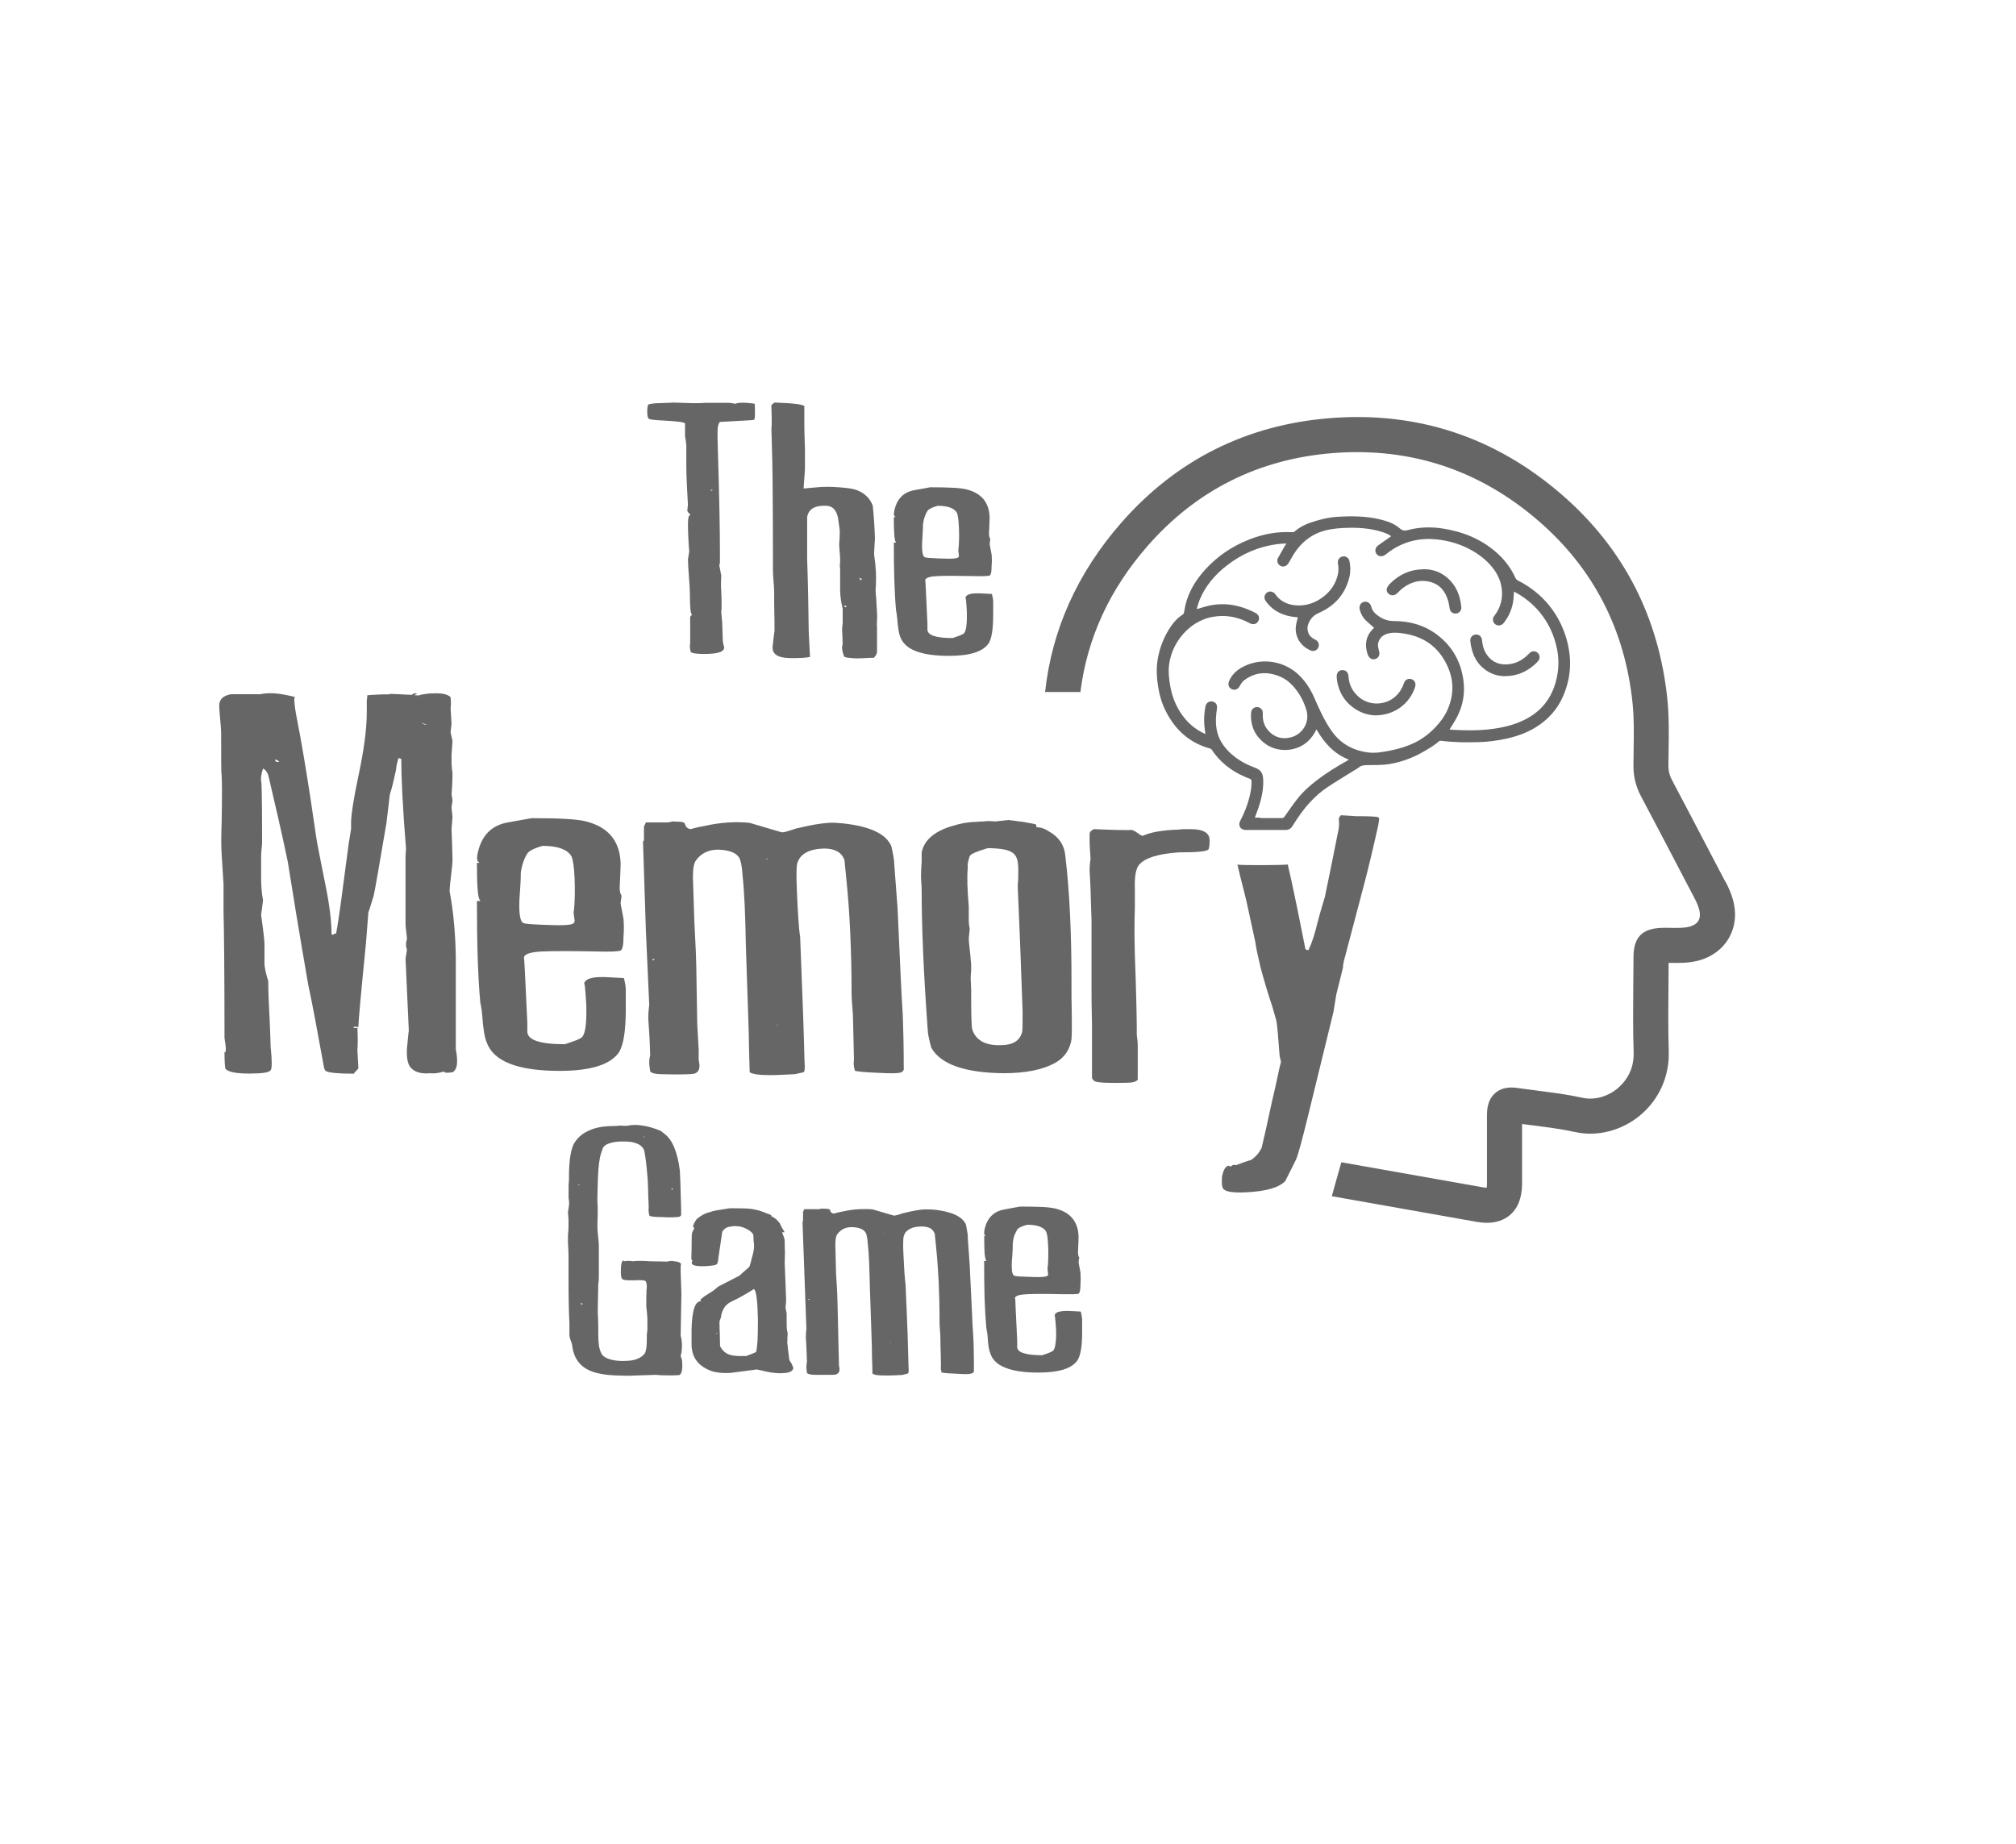 <?xml version="1.0" encoding="UTF-8"?>
<svg id="Layer_2" data-name="Layer 2" xmlns="http://www.w3.org/2000/svg" width="294" height="269" xmlns:xlink="http://www.w3.org/1999/xlink" viewBox="0 0 294 269">
  <defs>
    <filter id="drop-shadow-1" filterUnits="userSpaceOnUse">
      <feOffset dx="7" dy="7"/>
      <feGaussianBlur result="blur" stdDeviation="9"/>
      <feFlood flood-color="#000" flood-opacity=".5"/>
      <feComposite in2="blur" operator="in"/>
      <feComposite in="SourceGraphic"/>
    </filter>
  </defs>
  <g id="Capa_1" data-name="Capa 1">
    <g>
      <rect x="20" y="20" width="240" height="215" rx="39.51" ry="39.51" fill="#fff" filter="url(#drop-shadow-1)"/>
      <g>
        <path d="M251.61,128.6l-2.43-4.64c-1.77-3.39-3.55-6.79-5.34-10.17-.37-.7-.53-1.33-.53-2.08,0-.79,.01-1.59,.03-2.38,.04-2.36,.07-4.79-.17-7.23-1.22-12.07-6.4-22.15-15.4-29.95-9.7-8.41-21.06-12.16-33.74-11.17-12.23,.96-22.51,6.11-30.54,15.3-6.39,7.32-10.09,15.58-11.08,24.65h5.15c.98-7.82,4.24-14.95,9.78-21.28,7.12-8.15,16.23-12.72,27.09-13.57,11.27-.87,21.37,2.46,29.99,9.94,7.98,6.92,12.58,15.87,13.67,26.6,.22,2.14,.18,4.33,.15,6.64-.01,.82-.02,1.64-.03,2.45,0,1.58,.36,3.04,1.13,4.48,1.79,3.37,3.56,6.76,5.33,10.14l2.43,4.64c.41,.79,.63,1.35,.74,1.87,.25,1.19-.22,1.96-1.4,2.3-.76,.22-1.65,.2-2.68,.19-.47-.01-.94-.02-1.41,0-2.85,.08-4.12,1.37-4.13,4.21,0,1.28-.01,2.55-.03,3.83-.03,3.31-.06,6.73,.05,10.12,.09,2.81-1.43,4.5-2.34,5.25-1.49,1.24-3.41,1.75-5.13,1.37-2.18-.48-4.38-.76-6.51-1.03-.9-.11-1.79-.23-2.68-.36-.81-.12-2.32-.34-3.52,.7-1.2,1.04-1.21,2.58-1.21,3.41,0,1.49,0,2.99,0,4.48,0,1.78,0,3.57,0,5.35,0,.26-.02,.44-.04,.57-.13,0-.32-.02-.58-.06-6.87-1.21-13.75-2.43-20.62-3.65l-1.39,4.95c7.04,1.25,14.08,2.5,21.12,3.74,.53,.09,1.03,.14,1.5,.14,1.33,0,2.44-.37,3.32-1.1,1.19-.99,1.79-2.52,1.81-4.56,.01-1.79,0-3.59,0-5.38,0-1.13,0-2.25,0-3.37,.55,.07,1.1,.14,1.65,.21,2.11,.27,4.11,.53,6.07,.96,3.26,.72,6.8-.2,9.49-2.43,2.77-2.3,4.29-5.71,4.18-9.34-.1-3.29-.07-6.66-.04-9.92,.01-.99,.02-1.98,.02-2.98,.12,0,.23,0,.35,0,1.25,.02,2.67,.04,4.16-.38,3.74-1.07,5.8-4.47,5.01-8.26-.27-1.28-.79-2.38-1.22-3.2Z" fill="#666"/>
        <g>
          <path d="M184.64,121.05c-.99,0-1.98,0-2.98,0-.75,0-1.15-.64-.8-1.31,.57-1.1,1.04-2.23,1.34-3.43,.19-.76,.34-1.53,.31-2.33,0-.22-.06-.35-.3-.42-.26-.07-.51-.2-.77-.31-1.95-.86-3.56-2.13-4.74-3.92-.05-.08-.16-.14-.25-.16-2.99-.82-5.06-2.72-6.44-5.44-.58-1.15-.93-2.37-1.13-3.64-.19-1.22-.26-2.44-.09-3.66,.23-1.64,.79-3.16,1.64-4.57,.54-.89,1.18-1.68,2.07-2.24,.08-.05,.15-.17,.17-.28,.08-.37,.12-.76,.21-1.13,.48-1.93,1.49-3.58,2.8-5.05,1.8-2.01,3.98-3.48,6.49-4.47,2.02-.8,4.11-1.19,6.28-1.07,.11,0,.26-.02,.34-.09,.7-.61,1.5-1.03,2.37-1.32,1.25-.42,2.52-.75,3.85-.83,2.1-.13,4.17-.12,6.23,.37,1.03,.25,2.04,.58,2.85,1.28,.4,.35,.72,.42,1.23,.28,1.63-.43,3.29-.49,4.97-.24,3.01,.45,5.74,1.54,8.04,3.6,1.15,1.03,2.06,2.25,2.69,3.66,.06,.12,.17,.25,.29,.31,1.46,.74,2.76,1.67,3.89,2.85,1.05,1.1,1.89,2.35,2.52,3.73,.7,1.54,1.12,3.16,1.23,4.85,.11,1.87-.23,3.66-.96,5.38-.84,1.99-2.22,3.52-4.05,4.64-1.37,.84-2.87,1.35-4.43,1.68-1.29,.27-2.59,.44-3.9,.47-1.83,.05-3.66,.04-5.49-.2-.08-.01-.19,0-.25,.06-.77,.68-1.65,1.18-2.54,1.68-1.46,.81-3.01,1.37-4.66,1.65-1.15,.2-2.32,.13-3.48,.17-.4,.01-.74,.08-1.05,.34-.2,.17-.43,.28-.65,.42-1.3,.81-2.62,1.6-3.9,2.45-.97,.64-1.83,1.42-2.62,2.28-.96,1.05-1.75,2.21-2.5,3.41-.24,.38-.55,.55-.99,.55-.95-.01-1.9,0-2.84,0h0Zm-.86-1.73c1.05,0,2.09,0,3.14,0,.2,0,.3-.07,.41-.22,.61-.86,1.2-1.73,1.85-2.56,.83-1.06,1.83-1.95,2.9-2.77,1.39-1.06,2.87-1.97,4.39-2.82,.07-.04,.13-.09,.23-.16-2.18-.84-3.59-2.46-4.72-4.41-.31,.66-.69,1.2-1.17,1.67-1.69,1.63-4.51,1.8-6.38,.36-1.46-1.12-2.1-2.61-1.98-4.44,.03-.52,.42-.86,.92-.84,.48,.03,.82,.41,.79,.93-.06,.95,.17,1.81,.82,2.52,.87,.96,1.97,1.28,3.21,.98,1.78-.42,2.85-2.24,2.33-3.99-.32-1.07-.82-2.07-1.5-2.97-.63-.82-1.38-1.51-2.33-1.91-1.84-.78-3.6-.69-5.24,.52-.27,.2-.48,.53-.64,.84-.25,.46-.69,.67-1.15,.48-.44-.18-.63-.66-.44-1.14,.35-.87,.98-1.51,1.77-1.98,2.64-1.54,6.05-1.15,8.3,.92,1.06,.97,1.81,2.15,2.38,3.45,.72,1.65,1.45,3.3,2.49,4.79,1.27,1.83,3.03,2.84,5.22,3.16,1.25,.18,2.45-.07,3.66-.32,1.15-.24,2.26-.59,3.31-1.11,1.16-.57,2.16-1.35,3.04-2.29,.73-.77,1.34-1.63,1.76-2.61,1.09-2.57,.79-5.04-.66-7.36-1.27-2.04-3.17-3.18-5.52-3.6-.76-.13-1.52-.23-2.29-.1-.94,.15-1.59,.72-1.72,1.59-.05,.34,.08,.72,.16,1.06,.1,.38,.02,.75-.26,.97-.28,.23-.69,.28-1,.06-.17-.12-.32-.32-.39-.52-.5-1.44-.31-2.74,.82-3.83,.04-.04,.08-.09,.1-.11-.42-.37-.85-.72-1.24-1.1-.43-.44-.72-.97-.86-1.58-.12-.53,.15-.99,.64-1.1,.48-.11,.92,.19,1.05,.72,.17,.7,.68,1.12,1.24,1.48,.62,.4,1.29,.6,2.04,.6,2.31,0,4.45,.59,6.32,2,2.19,1.66,3.45,3.88,3.83,6.6,.26,1.88-.04,3.67-.9,5.35-.33,.64-.74,1.24-1.12,1.87,.1,.01,.22,.04,.35,.04,1.93,.1,3.86,.14,5.78-.11,1.6-.2,3.16-.56,4.63-1.26,2.16-1.02,3.69-2.62,4.5-4.88,.62-1.76,.79-3.57,.44-5.41-.39-2.03-1.21-3.85-2.52-5.45-1.02-1.25-2.26-2.23-3.67-2.99-.03-.02-.06-.03-.11-.05-.02,.36-.04,.71-.07,1.06-.14,1.31-.61,2.49-1.44,3.52-.32,.4-.83,.47-1.21,.19-.39-.28-.47-.84-.15-1.24,1.51-1.89,1.49-4.57,.04-6.63-.89-1.26-2.04-2.2-3.38-2.95-1.59-.88-3.3-1.39-5.1-1.57-2.38-.23-4.6,.26-6.6,1.61-.29,.19-.56,.41-.84,.62-.43,.33-.98,.3-1.27-.07-.33-.41-.24-.95,.22-1.29,.62-.45,1.25-.88,1.89-1.33-.37-.29-.84-.47-1.31-.62-1.6-.51-3.25-.64-4.92-.61-1.18,.03-2.36,.11-3.5,.42-1.63,.44-2.96,1.39-3.98,2.71-.49,.63-.86,1.35-1.27,2.04-.22,.36-.62,.56-.99,.45-.41-.12-.67-.49-.63-.91,0-.1,.04-.21,.09-.3,.33-.6,.68-1.19,1.02-1.79,.05-.09,.11-.18,.22-.34-.53,.04-1,.05-1.46,.12-2.7,.37-5.1,1.44-7.24,3.1-1.72,1.34-3.12,2.96-3.96,5-.16,.39-.26,.79-.39,1.19-.02,.06-.02,.14-.02,.17,.69-.19,1.36-.43,2.06-.56,1.84-.35,3.62-.1,5.35,.59,.39,.15,.76,.34,1.14,.53,.5,.25,.66,.76,.4,1.21-.25,.44-.75,.55-1.23,.29-1.45-.78-2.99-1.17-4.64-1.03-2.01,.17-3.69,1.06-5.03,2.55-1.16,1.3-1.87,2.83-2.1,4.55-.13,1.01-.01,2.03,.16,3.04,.26,1.5,.79,2.89,1.65,4.14,.89,1.28,2.02,2.27,3.49,2.91-.06-.46-.12-.89-.16-1.33-.08-.9,0-1.79,.16-2.67,.1-.53,.53-.83,1-.75,.5,.09,.78,.5,.68,1.06-.16,1-.22,2-.04,3.01,.23,1.32,.9,2.39,1.84,3.31,1.06,1.04,2.33,1.76,3.72,2.27,.88,.33,1.2,.78,1.23,1.8,.05,1.44-.27,2.82-.73,4.17-.15,.44-.32,.86-.49,1.33,.28,0,.54,0,.79,0Z" fill="#666"/>
          <path d="M189.27,90.03c-.1,.45-.24,.88-.29,1.31-.16,1.35,.54,2.67,1.75,3.33,.16,.09,.33,.18,.51,.24,.43,.13,.88-.1,1.04-.52,.15-.42-.04-.89-.44-1.08-.41-.19-.76-.43-.97-.85-.39-.79-.15-1.5,.3-2.16,.28-.4,.65-.67,1.11-.88,2.33-1.02,3.89-2.72,4.5-5.23,.19-.77,.18-1.56,.02-2.34-.1-.49-.54-.78-1.01-.69-.48,.1-.77,.53-.67,1.05,.11,.58,.1,1.16-.05,1.73-.36,1.4-1.18,2.49-2.36,3.3-1.06,.74-2.25,1.12-3.55,1.06-1.12-.05-2.12-.41-2.89-1.26-.11-.12-.19-.25-.29-.38-.31-.4-.82-.5-1.19-.25-.42,.29-.51,.81-.21,1.25,.9,1.28,2.15,1.97,3.66,2.25,.18,.03,.35,.06,.53,.08,.17,.02,.34,.02,.5,.04Z" fill="#666"/>
          <path d="M200.57,104.34c2.76-.01,5.02-1.69,5.8-4.15,.16-.51-.05-.97-.52-1.13-.47-.16-.93,.06-1.1,.57-.26,.74-.64,1.39-1.22,1.92-1.46,1.34-3.75,1.42-5.28,.18-.99-.81-1.52-1.84-1.6-3.11-.03-.49-.29-.81-.71-.87-.46-.07-.84,.14-.96,.57-.06,.23-.06,.5-.02,.74,.26,1.98,1.24,3.51,2.97,4.52,.88,.52,1.85,.74,2.65,.76Z" fill="#666"/>
          <path d="M207.53,83.03c-1.88,.03-3.46,.75-4.78,2.06-.21,.21-.41,.46-.5,.73-.12,.37,.1,.74,.45,.91,.37,.18,.74,.1,1.07-.22,.27-.26,.53-.54,.83-.76,1.15-.85,2.43-1.24,3.85-.91,1.48,.34,2.31,1.36,2.73,2.76,.11,.37,.16,.77,.23,1.15,.08,.5,.45,.78,.97,.73,.42-.04,.77-.45,.73-.91-.16-1.66-.72-3.15-2.01-4.27-1.01-.89-2.22-1.3-3.57-1.28Z" fill="#666"/>
          <path d="M219.61,98.61c1.61-.02,3-.62,4.19-1.68,.17-.15,.32-.31,.47-.47,.35-.37,.34-.9-.02-1.24-.34-.33-.88-.31-1.22,.06-.8,.86-1.74,1.44-2.92,1.59-1.32,.17-2.45-.22-3.24-1.32-.45-.63-.67-1.37-.74-2.15-.05-.57-.41-.89-.95-.85-.46,.03-.82,.45-.76,.96,.2,1.78,.85,3.31,2.41,4.33,.84,.55,1.78,.8,2.79,.78Z" fill="#666"/>
        </g>
        <g>
          <path d="M66.23,156.25c-.14,.14-.49,.21-1.11,.21-.21,0-.28-.07-.28-.14h-.21c-.76,.21-1.39,.28-1.87,.21-1.46,.14-2.43-.21-2.99-.97-.35-.56-.49-1.46-.42-2.64,.21-2.22,.28-2.99,.28-2.36l-.49-10.76,.21-1.25c-.07-.28-.14-.49-.14-.69,0-.49,.07-.76,.14-.83,0-.49-.21-1.74-.21-2.22v-9.93l.07-1.11c-.49-6.04-.69-10.41-.69-13.05-.07-.07-.21-.14-.42-.14-.21,.76-.35,1.39-.35,1.74-.35,1.6-.63,2.78-.9,3.54l-.49,4.16c-1.04,6.11-1.67,9.79-1.88,10.69-.35,1.04-.56,1.87-.76,2.36l-.35,4.51c-.76,7.57-1.11,11.59-1.11,12.22-.35-.07-.56-.07-.63,0h-.14c0,.07,.07,.07,.14,.07v.07c.21,0,.42,0,.49-.07,.07,1.46,.07,2.5,0,3.26l.14,2.64c0,.21-.63,.63-.63,.83-2.29,0-3.61-.14-4.03-.35-.21-.07-.28-.28-.35-.56-1.04-5.76-1.8-9.79-2.29-12.01-1.39-7.98-2.36-14.02-2.99-17.98-.9-4.37-1.88-8.47-2.78-12.36-.14-.63-.42-1.04-.83-1.25-.28,.83-.35,1.46-.28,1.87,.07-.21,.14,2.5,.14,8.05v1.04c-.07,.76-.14,1.39-.14,1.94v2.99c0,1.11,.07,2.22,.28,3.33l-.28,2.15c.35,2.43,.49,3.82,.49,4.23v2.99c.07,.76,.28,1.53,.55,2.43,0,1.32,.07,3.26,.21,5.83,.07,1.8,.14,3.05,.14,3.75,.21,2.01,.21,3.19,0,3.4-.21,.35-1.25,.49-3.12,.49s-3.05-.21-3.47-.69c-.07-.21-.14-.97-.14-2.43h.14c.07-.28,.07-.62,0-1.11s-.14-.83-.14-1.04c0-9.65-.07-15.69-.14-18.26v-4.03l-.28-4.51c-.07-1.04-.07-2.57,0-4.44,.07-3.61,.07-5.97,0-7.08-.07-.21-.07-2.22-.07-6.11,0-.9-.28-3.05-.28-3.96s.56-1.46,1.73-1.67h4.24c1.04-.21,2.29-.21,3.89,.14,1.11,.21,1.46,.35,1.11,.35-.07,.56,.07,1.67,.42,3.4,.56,2.85,1.18,6.53,1.87,10.97l.83,5.62c.07,.69,.56,3.12,1.39,7.29,.62,2.99,.9,5.41,.9,7.29h.35v-.14h.28c0,.35,.28-1.25,.76-4.72l1.11-8.4,.14-.83,.21-1.32v-.83c0-1.18,.35-3.54,1.11-7.08,.76-3.61,1.18-6.66,1.18-9.09v-1.8c.07-.28,.07-.49,.07-.69,.69-.07,1.8-.14,3.26-.14v-.07c.62,0,2.64,.14,3.26,.14l.28-.21h.49l-.42,.28h.56c0,.07,0,.14,.07,.14v-.14c.83-.21,1.53-.28,2.15-.28,1.25-.07,2.08,.14,2.5,.55,.07,.69,.07,1.25,0,1.6l.14,2.29-.14,1.25,.28,1.25-.14,2.01v1.25c.07,1.11,.14,1.53,.14,1.18,0,1.46-.07,2.57-.14,3.33,.07,.42,.14,.76,.14,.97-.07,.49-.14,.83-.14,.97l.14,1.39c-.07,1.04-.14,1.6-.14,1.73,.07,2.08,.14,3.61,.14,4.51,0,1.04-.42,3.54-.42,4.58,.49,2.57,.83,5.76,.9,9.44v13.61c.35,1.74,.21,2.85-.28,3.19Zm-25.48-45.13c-.21-.21-.42-.28-.49-.35-.07,.07-.14,.07-.14,.14,.07,.07,.14,.14,.14,.21h.49Zm21.52-5.41l-.76-.28c.21,.21,.49,.28,.76,.28Z" fill="#666"/>
          <path d="M90.32,153.41c-1.25,1.87-4.17,2.78-8.68,2.78-6.18,0-9.72-1.39-10.69-4.23-.28-.63-.49-1.94-.63-3.89-.07-.9-.21-1.53-.28-1.87-.35-3.82-.49-8.75-.49-14.79h.49v-.07c-.35-.21-.49-2.01-.49-5.48,.21,0,.35,0,.35-.07-.35-.14-.42-.63-.21-1.46,.56-2.5,2.01-3.96,4.37-4.38l3.47-.62c4.1,0,6.74,.14,7.98,.49,3.26,.83,4.93,2.92,5,6.18,0,.63-.07,1.81-.14,3.47,0,.49,.07,.83,.28,1.18-.07,.49-.14,.9-.14,1.18,.28,1.46,.42,2.15,.42,2.22,.07,.9,.07,1.73,0,2.5,0,1.25-.14,1.94-.42,2.08-.21,.14-1.46,.21-3.75,.14-3.4-.07-5.97-.07-7.64,0-1.66,.07-2.57,.35-2.71,.83,0-.07,.07,.62,.14,2.15,.21,4.72,.35,7.15,.35,7.36v1.32c0,1.25,1.8,1.87,5.48,1.87,1.53-.49,2.36-.83,2.5-1.04,.49-.49,.69-2.08,.62-4.65-.14-2.64-.28-3.61-.35-2.99,.07-.83,1.11-1.18,3.12-1.11,1.6,.07,2.5,.14,2.71,.14,.21,.76,.28,1.32,.28,1.74v2.85c0,3.12-.35,5.21-.97,6.18Zm-14.37-26.03c0,.97-.07,1.94-.14,2.92-.21,2.64,0,4.1,.49,4.31,.21,.14,1.25,.21,3.12,.28,1.73,.07,2.92,.07,3.4,0,.76-.07,1.04-.28,.97-.69l-.14-1.04c.21-1.6,.21-3.33,.14-5.14-.07-1.73-.28-2.85-.49-3.19-.63-.97-2.01-1.46-4.17-1.46-1.25,.35-2.01,.76-2.22,1.11-.49,.76-.83,1.74-.97,2.92Z" fill="#666"/>
          <path d="M131.83,155.91c-.21,.55-.21,.76-4.03,.55-1.87-.07-2.92-.21-3.12-.28-.21-.63-.21-1.18-.14-1.6-.07-3.4-.14-5.41-.14-6.04,0-.76-.21-2.71-.21-3.47,0-6.53-.28-12.15-.76-16.8l-.28-2.85c-.42-1.11-1.39-1.66-2.99-1.66-2.15,.07-3.47,.76-3.89,2.15-.14,.49-.14,1.74-.07,3.68,.14,3.4,.28,5.76,.49,7.08,.35,8.68,.56,14.65,.63,17.98,.07,1.04,.07,1.67-.14,1.74l-1.25,.28c-1.46,.07-2.64,.14-3.61,.14-1.6,0-2.57-.14-2.99-.42-.07-2.71-.14-4.65-.14-5.9l-.42-12.64c-.07-4.23-.21-7.71-.49-10.27-.07-1.32-.28-2.15-.49-2.5-.42-.63-1.18-.97-2.36-1.11-1.67-.21-2.99,.28-3.89,1.46-.35,.42-.49,1.25-.49,2.5,0,.35,.07,2.5,.21,6.46,.21,3.82,.28,5.97,.28,6.46l.14,8.47,.21,3.75v1.53c.28,1.18,.07,1.81-.69,2.01-.35,.07-1.87,.14-4.51,.07-1.04,0-1.67-.14-1.87-.42-.07-.49-.14-.97-.14-1.32,0-.42,.07-.76,.14-1.04-.07-2.57-.21-4.38-.28-5.35,0-.76,.07-1.46,.14-2.01l-.49-10.83-.42-13.05c0,.14,.07,.07,.14-.14v-1.94l.28-.63h3.26c.35-.07,.56-.14,.69-.14,1.87,.07,1.6,.07,1.87,.69,.21,.28,.42,.42,.76,.42,.69-.21,1.39-.35,2.15-.49,2.22-.49,4.37-.62,6.39-.42l4.72,1.39c.62,0,2.08-.62,2.36-.62,1.73-.42,3.19-.69,4.37-.76,.63-.07,1.32,0,2.15,.07,3.96,.42,6.32,1.53,7.08,3.33,.28,1.25,.42,2.08,.42,2.57l.49,6.53c.35,7.5,.55,12.7,.76,15.55,.07,2.01,.14,4.65,.14,7.85Zm-36.38-16.04h-.28v.21c.21-.07,.28-.14,.28-.21Zm16.59-14.51l-.35-.21c.07,.14,.21,.21,.35,.21Zm1.53,24.37l-.28-.35c.07,.21,.21,.28,.28,.35Z" fill="#666"/>
          <path d="M156.28,151.46c-.21,1.6-1.04,2.78-2.36,3.54-1.87,1.04-4.37,1.53-7.64,1.53-5.62-.07-9.16-1.32-10.48-3.75-.35-1.32-.49-2.08-.49-2.36-.63-8.47-.9-15.34-.9-20.55,0-1.32-.21-1.46,0-4.16v-1.39c.35-1.74,1.8-3.05,4.37-3.82,1.32-.42,2.5-.62,3.47-.62,.62-.07,1.04-.07,1.25-.07,.21-.07,.76-.07,1.67,0l1.87-.21,2.22,.28c1.25,.21,1.87,.35,1.87,.42v.35c.62,0,1.25,.21,1.87,.63,1.46,.83,2.22,2.01,2.36,3.54,.63,5.28,.9,11.39,.9,18.26v2.36c.07,3.54,.07,5.55,0,6.04Zm-7.22-.9c.07-.35,.07-1.32,.07-3.05l-.35-9.58c-.21-5.41-.35-8.19-.35-8.4,0,.14,0-.07,0-.56,.07-.56,.07-1.25,.07-2.01,0-2.43-.49-3.19-4.44-3.26-1.6,.49-2.5,.83-2.64,1.18-.28,.76-.35,1.32-.28,1.67-.14,1.32-.07,3.19,.14,5.69v1.94c0,.55,.07,.97,.14,1.25-.07,.83-.14,1.32-.14,1.53,0,.63,.28,2.43,.28,3.05,.07,.35,.07,.83,.07,1.46-.07,.63-.07,1.11-.07,1.39,0-.35,0,.21,.07,1.53v1.53c0,2.5,.07,3.89,.14,4.16,.49,1.6,1.87,2.43,4.16,2.36,1.74,0,2.78-.63,3.12-1.88Z" fill="#666"/>
          <path d="M176.27,123.83c-.14,.35-1.6,.49-4.38,.49-2.92,.21-4.86,.76-5.76,1.8-.49,.56-.69,1.73-.63,3.54v2.85c-.07,1.73-.07,4.03,0,6.73,.21,5.76,.28,9.37,.28,10.83v.83c.07,.62,.14,1.11,.14,1.53v5.07c-.28,.28-.76,.42-1.53,.42-2.64,.07-4.24,0-4.72-.21-.21-.14-.35-.28-.42-.49v-7.77c-.07-2.57-.07-4.37-.07-5.41v-9.86c-.07-2.29-.14-3.82-.14-4.51-.07-1.74-.14-2.57-.14-2.64,0-.76,.07-1.39,.14-1.73-.07-1.18-.14-2.01-.14-2.64v-.97c0-.35,.21-.56,.62-.76,1.6,.07,3.26,.14,5.14,.14,.83-.21,1.46,.83,2.01,.83,1.04-.49,2.78-.83,5.21-.9,.28-.07,.83-.07,1.74-.07,1.87,0,2.78,.56,2.78,1.6,0,.76-.07,1.18-.14,1.32Z" fill="#666"/>
          <path d="M200.99,119.18c-.21-.07-1.25-.14-3.26-.14l-2.22-.14v.07c-.07,.07-.21,.21-.28,.42,.07,.42,.07,.9,0,1.46l-.97,4.86-1.04,5.07c-.21,.76-.63,2.01-1.11,3.89-.35,1.46-.76,2.78-1.25,3.82v.07h-.35c0-.07-.07-.14-.14-.14-.35-1.73-.97-5-2.01-9.86l-.49-2.15-.06-.32c-.61,.11-6.72,.13-7.35,.02,.27,1.16,.6,2.53,1.02,4.12,.35,1.32,.83,3.75,1.6,7.22,.07,.69,.35,1.94,.76,3.68,.21,.76,.63,2.36,1.39,4.72,.21,.56,.49,1.53,.9,2.99,.14,.69,.28,2.43,.49,5.21l.21,.9c0-.28-.28,.9-.83,3.54-.28,1.18-.76,3.26-1.39,6.25l-.63,2.71c-.21,.28-.35,.9-1.53,1.74-.56,.14-1.32,.42-2.22,.76-.07,0-.14,0-.14-.07-.21,0-.42,.07-.63,.28-.07,0-.14-.07-.21-.14-.49,0-.83,.56-1.04,1.6-.07,1.04,0,1.66,.28,1.87,.42,.35,1.46,.49,3.12,.42,2.99-.14,4.93-.69,5.83-1.66l1.53-3.05c.35-.76,.9-2.85,1.74-6.25l3.75-15.34,.42-2.57,.97-3.89c0-.35,.07-.83,.28-1.53l2.71-10.28c.69-2.57,1.39-5.55,2.15-8.95,.07-.42,.14-.76,.14-1.04l-.14-.14Z" fill="#666"/>
          <path d="M187.59,165.97h-.21v.07h.07v.14c.07-.07,.14-.14,.14-.21Z" fill="#666"/>
        </g>
        <g>
          <path d="M109.99,61.22c-.32,.05-.6,.09-.83,.09l-4.17,.23c-.14,.18-.23,.32-.23,.46-.14,.23-.14,1.2-.09,3.01,.23,7.32,.32,12.41,.32,15.32v1.62c0,.23-.05,.37-.09,.51l.28,1.48c-.05,.92-.05,1.67,0,2.22,.05,.74,.05,1.62,.05,2.64-.05,.28-.05,.46-.05,.51l.14,1.44,.09,2.78c.05,.37,.14,.65,.19,.83,.09,.69-.88,1.02-2.87,1.02-1.11,0-1.76-.09-1.99-.28-.14-.51-.18-.88-.09-1.2v-3.89c0-.14,.28-.32,.28-.37-.23-.09-.32-1.06-.32-2.96,0-.6-.05-1.44-.14-2.55-.09-1.16-.14-1.99-.14-2.59l.18-1.07c-.14-1.76-.18-3.1-.18-4.07,0-.83,.09-1.25,.32-1.25v-.14c-.23-.18-.37-.37-.42-.51l.09-.88c-.14-2.45-.23-4.31-.23-5.56v-3.01c-.05-.69-.14-1.16-.19-1.39v-1.9c-.14-.19-1.16-.32-3.05-.42-1.25-.05-1.94-.14-2.18-.23-.18-.09-.28-.42-.28-1.02s.05-.97,.18-1.11c.56-.14,1.06-.18,1.57-.18,1.16-.05,1.85-.05,1.99-.09,.69,0,2.08,.09,2.78,.09h1.06c.69-.05,1.2-.05,1.57-.05h2.78c.18,0,.92,.14,.97,.14,.18-.14,.69-.18,1.53-.14,.65,.05,1.02,.09,1.16,.14h.09c.05,1.44,.05,2.22-.09,2.31Zm-6.06,10.23h-.28v.14c.19-.05,.28-.09,.28-.14Z" fill="#666"/>
          <path d="M127.9,91.21v3.94c-.05,.23-.19,.51-.42,.74v.05c-.28,0-.74,0-1.44,.05-.69,.05-1.3,.05-1.76,0-.6-.05-1.02-.09-1.16-.23-.23-.51-.32-.97-.32-1.34,0-.18,.05-.37,.09-.51-.05-1.62-.09-2.27-.09-1.99,0-.42,.05-.74,.09-.97v-2.18c-.23-.93-.37-1.85-.37-2.73v-2.5c0-.42,0-.74-.05-.97,.05-.42,.05-.79,.05-1.02,0-.51-.14-1.67-.14-2.18,.05-.6,.09-1.2,.09-1.9,0-.05-.05-.51-.18-1.39-.14-1.48-.74-2.27-1.76-2.31-1.67-.09-2.59,.46-2.82,1.62v6.16c.14,3.89,.18,7.41,.23,10.6,.14,2.64,.19,3.89,.19,3.66-.6,.14-1.48,.18-2.59,.18-1.25,0-2.08-.18-2.5-.6-.32-.28-.46-.79-.32-1.48,.05-.6,.14-1.25,.23-1.9,0-.69,0-2.04-.05-3.98v-1.67c0-.69-.18-2.41-.18-3.1,0-8.66-.05-13.93-.09-15.79-.09-3.66-.14-5.28-.14-4.77,0,.14,0-.09,.05-.79v-.79l-.05-2.04,.46-.37c2.69,.09,4.12,.28,4.35,.51v3.05c0,.79,.05,1.85,.09,3.29v2.64c0,.74-.19,2.45-.19,3.05l1.99-.18c.88-.09,1.94-.09,3.1,0,1.34,.09,2.22,.23,2.68,.42,1.16,.46,1.9,1.2,2.31,2.27,.14,1.43,.28,3.15,.32,5.05,0-.23-.05,.18-.09,1.16-.05,.6-.05,.97,0,1.2,.23,1.48,.32,3.1,.18,4.91,0,.42,.05,.83,.09,1.16l.14,2.59c0-.14,0,.32-.05,1.39Zm-4.44-2.82c-.14-.05-.28-.05-.42-.05,.14,.14,.23,.23,.32,.23,.05-.09,.09-.14,.09-.19Zm2.18-3.98l-.32-.14,.14,.32h.18v-.18Z" fill="#666"/>
          <path d="M144.19,93.81c-.83,1.25-2.78,1.85-5.79,1.85-4.12,0-6.48-.93-7.13-2.82-.18-.42-.32-1.3-.42-2.59-.05-.6-.14-1.02-.18-1.25-.23-2.55-.32-5.83-.32-9.86h.32v-.05c-.23-.14-.32-1.34-.32-3.66,.14,0,.23,0,.23-.05-.23-.09-.28-.42-.14-.97,.37-1.67,1.34-2.64,2.92-2.92l2.31-.42c2.73,0,4.49,.09,5.32,.32,2.18,.56,3.29,1.94,3.33,4.12,0,.42-.05,1.2-.09,2.31,0,.32,.05,.56,.19,.79-.05,.32-.09,.6-.09,.79,.19,.97,.28,1.44,.28,1.48,.05,.6,.05,1.16,0,1.66,0,.83-.09,1.3-.28,1.39-.14,.09-.97,.14-2.5,.09-2.27-.05-3.98-.05-5.09,0-1.11,.05-1.71,.23-1.81,.56,0-.05,.05,.42,.09,1.44,.14,3.15,.23,4.77,.23,4.91v.88c0,.83,1.2,1.25,3.66,1.25,1.02-.32,1.57-.56,1.67-.69,.32-.32,.46-1.39,.42-3.1-.09-1.76-.19-2.41-.23-1.99,.05-.56,.74-.79,2.08-.74,1.06,.05,1.67,.09,1.8,.09,.14,.51,.19,.88,.19,1.16v1.9c0,2.08-.23,3.47-.65,4.12Zm-9.58-17.36c0,.65-.05,1.3-.09,1.94-.14,1.76,0,2.73,.32,2.87,.14,.09,.83,.14,2.08,.19,1.16,.05,1.94,.05,2.27,0,.51-.05,.69-.19,.65-.46l-.09-.69c.14-1.06,.14-2.22,.09-3.43-.05-1.16-.18-1.9-.32-2.13-.42-.65-1.34-.97-2.78-.97-.83,.23-1.34,.51-1.48,.74-.32,.51-.56,1.16-.65,1.94Z" fill="#666"/>
        </g>
        <g id="Layer6_0_FILL" data-name="Layer6 0 FILL">
          <path d="M141.14,180.31c0-.14-.03-.35-.08-.64-.04-.28-.11-.64-.19-1.06-.51-1.17-2.06-1.9-4.66-2.18-.27-.01-.52-.03-.76-.04-.24-.01-.46-.01-.66,0-.4,.03-.83,.08-1.29,.17-.48,.08-1.01,.2-1.59,.34-.13,.01-.36,.08-.7,.21-.34,.11-.62,.18-.85,.19l-3.11-.91c-.66-.06-1.35-.06-2.06-.02-.71,.04-1.42,.14-2.14,.3-.25,.04-.49,.09-.72,.15-.24,.04-.47,.1-.68,.17-.13,0-.23-.02-.3-.06-.07-.04-.15-.11-.23-.21-.04-.2-.11-.32-.21-.36-.08-.04-.42-.07-1-.08-.06,0-.12,0-.19,.02-.07,.01-.16,.04-.28,.06h-2.16l-.17,.42v1.27c-.01,.07-.04,.11-.06,.13-.01,.01-.02,0-.02-.02l.57,15.68c-.03,.18-.05,.39-.06,.61-.01,.23-.02,.46-.02,.7,.03,.32,.06,.78,.08,1.38,.03,.58,.06,1.29,.08,2.14-.03,.1-.05,.2-.06,.32-.01,.13-.02,.25-.02,.38,0,.11,0,.25,.02,.4,.01,.16,.04,.31,.06,.47,.14,.18,.55,.28,1.23,.28,.88,.01,1.56,.01,2.06,0,.51,0,.81-.01,.91-.04,.25-.08,.42-.23,.49-.42,.08-.21,.08-.51-.02-.89l-.21-9.07c0-.14-.01-.57-.04-1.29-.03-.71-.08-1.69-.17-2.94-.07-2.6-.11-4.01-.11-4.24,0-.41,.02-.75,.06-1.02,.06-.28,.14-.49,.25-.64,.3-.38,.66-.66,1.08-.83,.44-.16,.93-.2,1.48-.13,.38,.04,.7,.13,.95,.25,.25,.11,.44,.28,.57,.49,.08,.1,.16,.29,.21,.57,.06,.27,.1,.62,.13,1.06,.1,.85,.17,1.84,.21,2.97,.04,1.14,.08,2.41,.11,3.79l.28,8.31c0,.41,0,.94,.02,1.59,.03,.64,.05,1.4,.06,2.29,.13,.11,.35,.19,.68,.23,.34,.04,.76,.06,1.27,.06,.34,0,.7,0,1.08-.02,.4-.01,.83-.04,1.31-.06l.83-.21c.06-.03,.09-.13,.11-.32,.01-.2,0-.47-.02-.81-.03-1.1-.07-2.63-.13-4.6-.07-1.98-.17-4.39-.3-7.22-.06-.45-.11-1.07-.17-1.84-.04-.76-.09-1.7-.15-2.82-.03-.64-.04-1.17-.02-1.59,0-.4,.03-.68,.08-.85,.13-.45,.41-.79,.85-1.02,.42-.24,1-.37,1.72-.38,.51,0,.93,.08,1.27,.25,.32,.18,.55,.46,.68,.83l.19,1.89c.16,1.53,.28,3.21,.38,5.06,.08,1.84,.13,3.83,.13,5.97,0,.28,.02,.66,.06,1.12,.04,.49,.06,.88,.06,1.17,0,.21,0,.64,.02,1.29,.03,.68,.05,1.57,.06,2.69-.01,.13-.02,.28-.02,.47,.01,.17,.06,.36,.13,.57,.07,.01,.28,.04,.61,.08,.34,.03,.81,.06,1.42,.08,.83,.06,1.43,.08,1.8,.06,.35-.03,.58-.08,.68-.15,.1-.06,.16-.14,.19-.25,0-1.06,0-2.02-.02-2.88-.01-.86-.04-1.63-.08-2.31-.07-.93-.14-2.25-.21-3.96-.07-1.69-.17-3.78-.3-6.25l-.3-4.3m-12.25-.44s-.06-.04-.11-.08l.23,.13s-.08-.01-.13-.04m-10.85,9.66s-.06,.04-.13,.06v-.13h.17s-.01,.04-.04,.06m11.8,6.17l.15,.21s-.03-.02-.06-.04c-.03-.03-.06-.08-.08-.17m13.71-15.47c0,1.13,.02,2,.06,2.61,.06,.59,.14,.93,.25,1v.06h-.32c0,1.98,.02,3.77,.06,5.38,.06,1.62,.14,3.07,.25,4.32,.03,.13,.06,.29,.08,.49,.04,.2,.08,.44,.11,.74,.04,.65,.09,1.19,.15,1.61,.08,.44,.17,.76,.25,.95,.31,.95,1.05,1.65,2.22,2.1,1.16,.47,2.76,.7,4.81,.7,1.48,0,2.7-.15,3.64-.44,.97-.31,1.66-.77,2.06-1.38,.21-.32,.37-.83,.49-1.5s.17-1.53,.17-2.56v-1.86c0-.14-.02-.3-.06-.49-.03-.2-.07-.42-.13-.66-.07-.01-.25-.03-.55-.04-.3-.01-.71-.04-1.23-.06-.66-.01-1.17,.04-1.53,.15-.29,.11-.46,.26-.51,.47,.01-.02,.03,.07,.06,.3,.04,.32,.09,.92,.15,1.78,.03,.85,0,1.53-.08,2.06-.07,.52-.18,.85-.32,1-.11,.16-.66,.39-1.65,.7-1.23,0-2.14-.11-2.73-.32-.59-.18-.89-.49-.89-.91v-.87c0-.07-.02-.51-.06-1.31s-.1-1.98-.17-3.52c-.01-.51-.03-.88-.04-1.12l-.06-.32c.1-.31,.7-.49,1.8-.53,.55-.03,1.24-.04,2.08-.04,.85,0,1.82,.01,2.92,.04,.76,.01,1.36,.01,1.78,0,.4-.01,.63-.04,.7-.08,.18-.1,.28-.56,.28-1.38,.04-.49,.04-1.04,0-1.63,0-.03-.02-.16-.06-.4s-.11-.6-.21-1.08c0-.08,0-.2,.02-.34,.01-.13,.04-.28,.08-.44-.08-.1-.13-.21-.15-.34-.03-.13-.04-.27-.04-.42,.01-.55,.04-1.02,.06-1.42,.01-.37,.02-.66,.02-.87-.03-1.09-.32-1.96-.87-2.63-.54-.68-1.34-1.16-2.42-1.44-.41-.11-1.05-.2-1.93-.25-.88-.04-1.98-.06-3.33-.06l-2.27,.42c-1.55,.27-2.51,1.23-2.88,2.88-.13,.52-.08,.84,.13,.95,0,.01-.02,.02-.06,.02-.03,.01-.08,.02-.15,.02m4.07,4.94c-.06-.48-.04-1.15,.04-2.01,.01-.32,.04-.64,.06-.95,.01-.34,.02-.66,.02-.97,.04-.38,.11-.73,.21-1.06,.13-.31,.27-.59,.42-.85,.06-.13,.21-.25,.47-.38,.24-.13,.57-.25,1-.36,1.41,0,2.32,.32,2.73,.95,.07,.13,.14,.37,.21,.72,.04,.35,.08,.81,.11,1.38,.03,.59,.04,1.17,.02,1.74,0,.56-.04,1.12-.11,1.65l.08,.7c.03,.13,0,.23-.11,.32-.11,.07-.29,.11-.53,.13-.16,.03-.43,.04-.83,.04-.37,0-.84-.01-1.42-.04-.61-.01-1.08-.04-1.42-.06s-.55-.06-.64-.11c-.16-.08-.27-.36-.34-.83m-34.45-7.46c-.23-.18-.47-.33-.72-.44,.01,0,.04,0,.08-.02,.03-.01,.06-.04,.08-.06l-1.4-.53c-.17-.07-.37-.13-.59-.19-.24-.06-.54-.12-.89-.19-.2-.01-.5-.04-.91-.08-.41-.01-.93-.02-1.55-.02h-.81c-.81,.13-1.43,.23-1.89,.3-.42,.08-.68,.15-.76,.19-.42,.1-.79,.23-1.1,.38-.32,.17-.61,.36-.87,.57-.13,.08-.23,.2-.32,.34-.08,.13-.16,.27-.23,.42-.1,.16-.14,.3-.13,.42,0,.11,.06,.2,.17,.25l-.32,.66s-.04,.2-.06,.47c-.01,.28-.02,.67-.02,1.17v.72c-.01,.34-.03,.78-.04,1.33,0,.18,.04,.32,.13,.4v.15s-.04,.05-.06,.06c-.01,.03-.02,.06-.02,.11,0,.21,.17,.35,.51,.42,.34,.08,.85,.11,1.55,.08,.58-.04,.98-.08,1.21-.13,.25-.04,.42-.14,.49-.3,.06-.14,.1-.39,.13-.74l.57-3.86c.13-.2,.29-.37,.49-.51,.21-.13,.48-.21,.81-.25,.3-.06,.58-.07,.85-.04,.27,.01,.52,.06,.76,.13,.48,.17,.85,.36,1.12,.57,.28,.2,.45,.4,.51,.61,0,.11,0,.25,.02,.42,0,.14,0,.32,.02,.53,.07,.34,.08,.72,.02,1.14s-.17,.9-.34,1.42c-.03,.18-.07,.36-.13,.53-.06,.2-.11,.39-.17,.57l-1.48,1.31-3.05,1.57-.74,.61-1.31,.83-.59,.49,.11,.21c-.45,0-.78,.35-1,1.06-.23,.71-.35,1.75-.38,3.14v2.29c.03,.56,.14,1.07,.34,1.53,.21,.47,.52,.88,.93,1.25,.54,.45,1.17,.78,1.89,1,.73,.18,1.57,.25,2.5,.19l2.61-.34c.38-.04,.67-.08,.87-.11l.32-.06,.83,.17c1.45,.38,2.68,.48,3.69,.3,.25-.04,.46-.13,.61-.25,.13-.1,.21-.23,.25-.4,0-.07-.03-.16-.08-.25-.04-.11-.09-.24-.15-.38l-.34-.53c-.13-.9-.21-1.59-.25-2.06-.07-.48-.08-.74-.04-.78v-.44c.01-.18,.03-.4,.04-.66-.06-.24-.1-.47-.13-.68-.01-.21-.02-.42-.02-.64v-1.63c-.03-.08-.06-.2-.08-.34-.04-.14-.07-.32-.08-.53,.01-.16,.04-.33,.06-.53,.01-.21,.02-.42,.02-.64l-.21-5.38c.01-.16,.02-.35,.02-.57,.01-.24,.02-.54,.02-.89,0-.03,0-.18-.02-.44,0-.28,0-.68-.02-1.19,0-.18-.04-.38-.13-.59-.06-.21-.14-.42-.25-.64,.03-.03,.07-.04,.13-.04h.25c-.21-.35-.38-.64-.51-.85-.1-.23-.16-.37-.19-.44-.18-.24-.38-.46-.59-.66m-8.22,15.42c0-.34,.01-.54,.04-.59,.04-.11,.09-.24,.15-.38,.04-.13,.07-.28,.08-.44,.11-.48,.3-.89,.55-1.23,.27-.32,.62-.59,1.06-.78,.86-.4,1.91-.98,3.14-1.76,.17,.08,.3,.49,.4,1.23,.1,.73,.16,1.8,.19,3.2,0,1.33-.02,2.39-.06,3.18-.06,.81-.13,1.33-.23,1.59-.03,.01-.16,.07-.4,.17-.25,.11-.6,.25-1.04,.4h-.95c-.25,0-.45-.01-.59-.04-.54-.03-1-.16-1.38-.4-.37-.24-.66-.57-.87-1l-.04-1.78c-.03-.56-.04-1.02-.04-1.36m-.32,1.21s-.04,.09-.13,.15v-.15h.13m-21.61-22.69l-.02,.17c-.01,.2-.04,.54-.06,1.04v1.8c.03,.16,.05,.3,.06,.42,.01,.11,.02,.22,.02,.32,0,.07-.01,.22-.04,.44-.01,.2-.06,.48-.13,.85l.08,1.17v1.02c-.01,.45-.04,.77-.06,.95-.01,.16-.02,.2-.02,.13v1.27c.03,.41,.05,.76,.06,1.06,.01,.31,.02,.57,.02,.78v3.16c0,2.78,.04,5.02,.13,6.72v1.82c.03,.14,.07,.31,.13,.51,.07,.21,.16,.45,.25,.72,.1,.99,.38,1.81,.85,2.46,.47,.65,1.12,1.14,1.95,1.46,.51,.21,1.23,.38,2.16,.51,.92,.1,2.05,.15,3.39,.15l3.88-.13c.25,.01,.52,.04,.81,.06,.28,.01,.59,.02,.93,.02h.81c.27-.01,.55-.03,.85-.04,.2-.08,.33-.31,.4-.68,.07-.38,.07-.9,0-1.57-.03-.07-.06-.15-.08-.23-.04-.08-.08-.19-.11-.32,.07-.23,.12-.47,.15-.72,.03-.23,.04-.47,.04-.72s-.01-.51-.04-.76c-.03-.25-.08-.51-.15-.76l.11-6.1-.11-3.26c0-.42,0-.72,.02-.89s.04-.19,.08-.06c-.04-.17-.14-.3-.3-.38-.18-.08-.42-.13-.72-.15-.21-.04-.4-.06-.57-.04-.18,.03-.34,.06-.47,.08-.25,0-.59,0-1-.02-.41,0-.9,0-1.48-.02-.55-.04-1.05-.06-1.48-.06-.41,0-.77,.02-1.08,.06-.14-.04-.32-.06-.53-.06-.23,0-.49,.02-.78,.06v-.13c-.14,0-.24,.13-.3,.38-.07,.25-.11,.62-.11,1.1,0,.34,.01,.61,.04,.83,.03,.18,.07,.3,.13,.36,.07,.11,.27,.18,.59,.21,.31,.03,.74,.04,1.29,.02,.47-.03,.83-.03,1.08,0,.27,.01,.42,.06,.47,.13,.07,.07,.12,.2,.15,.38,.03,.17,.04,.4,.04,.68,0-.11-.02-.07-.04,.13-.01,.23-.03,.64-.04,1.23v1.29c.01,.16,.04,.38,.08,.68,.03,.3,.06,.66,.08,1.1v1.46c0,.11,0,.24-.02,.38-.03,.14-.05,.3-.06,.49v.59c0,.51-.02,.93-.06,1.25-.06,.34-.11,.59-.17,.76-.21,.34-.52,.61-.93,.81-.41,.21-.93,.34-1.55,.38-.97,.07-1.78,.02-2.42-.15-.64-.14-1.09-.38-1.38-.72-.18-.25-.33-.64-.44-1.14-.08-.49-.13-1.12-.13-1.86,0-1.12-.01-1.93-.04-2.44-.01-.51-.03-.7-.04-.57,0-.24,0-.73,.02-1.46,.01-.71,.04-1.67,.06-2.9,.01-.11,.04-.25,.06-.4,.01-.16,.02-.34,.02-.55v-4.62c0-.21-.02-.5-.06-.87-.03-.35-.06-.72-.11-1.1-.03-.37-.04-.66-.04-.87v-.17c0-.24,.01-.65,.04-1.23v-1.46c0-.08,0-.18-.02-.28,0-.11,0-.25-.02-.42v-.74c0-.27,.01-.78,.04-1.53,.04-1.79,.13-3.07,.28-3.83,.03-.21,.08-.46,.15-.74,.08-.28,.2-.61,.34-1,.2-.34,.57-.58,1.12-.72,.55-.17,1.26-.24,2.14-.21,.68,.01,1.23,.11,1.65,.28,.44,.17,.76,.42,.97,.74,.1,.13,.18,.43,.25,.91,.08,.49,.17,1.15,.25,1.97,.06,.56,.11,1.13,.15,1.69,.03,.58,.05,1.13,.06,1.65,0,.21,0,.52,.02,.91,.03,.38,.05,.85,.06,1.4-.01,.16-.02,.34-.02,.55,.01,.21,.06,.45,.13,.72,.07,.07,.28,.12,.61,.15s.82,.05,1.44,.06c.58,.04,1.05,.05,1.42,.02,.38-.01,.66-.04,.83-.06,.06-.01,.11-.04,.17-.08,.06-.04,.11-.1,.15-.17v-.83c-.04-1.67-.08-2.98-.11-3.94-.04-.95-.07-1.53-.08-1.74-.16-1.29-.42-2.37-.78-3.26-.35-.9-.81-1.57-1.36-2.01l-.64-.51c-.96-.4-1.86-.66-2.69-.78-.82-.13-1.57-.11-2.25,.04-.07,0-.2,0-.38,0-.17,0-.37-.01-.61-.04-.08,.03-.21,.04-.38,.04-.18,.01-.41,.03-.68,.04-1.44,0-2.63,.23-3.58,.7-.97,.44-1.69,1.1-2.16,1.99-.21,.44-.37,1.07-.49,1.89-.11,.8-.17,1.77-.17,2.92m10.87-5.91s.03-.04,.04-.06h.11s-.01,.05-.04,.06c-.03,.03-.08,.05-.15,.06,0-.01,.01-.04,.04-.06m4.07,7.46l.19,.11s-.04,.04,0,.13h-.11s-.01-.04-.04-.08c-.01-.04-.03-.09-.04-.15m-13.45-.4s-.07,0-.08-.02c-.01,0-.02-.01-.02-.04,0-.01,0-.04,.02-.08,.01-.03,.04-.06,.08-.08v.23m.49,17.35h-.21v-.25s.06,.04,.11,.08,.08,.1,.11,.17Z" fill="#666"/>
        </g>
      </g>
    </g>
  </g>
</svg>